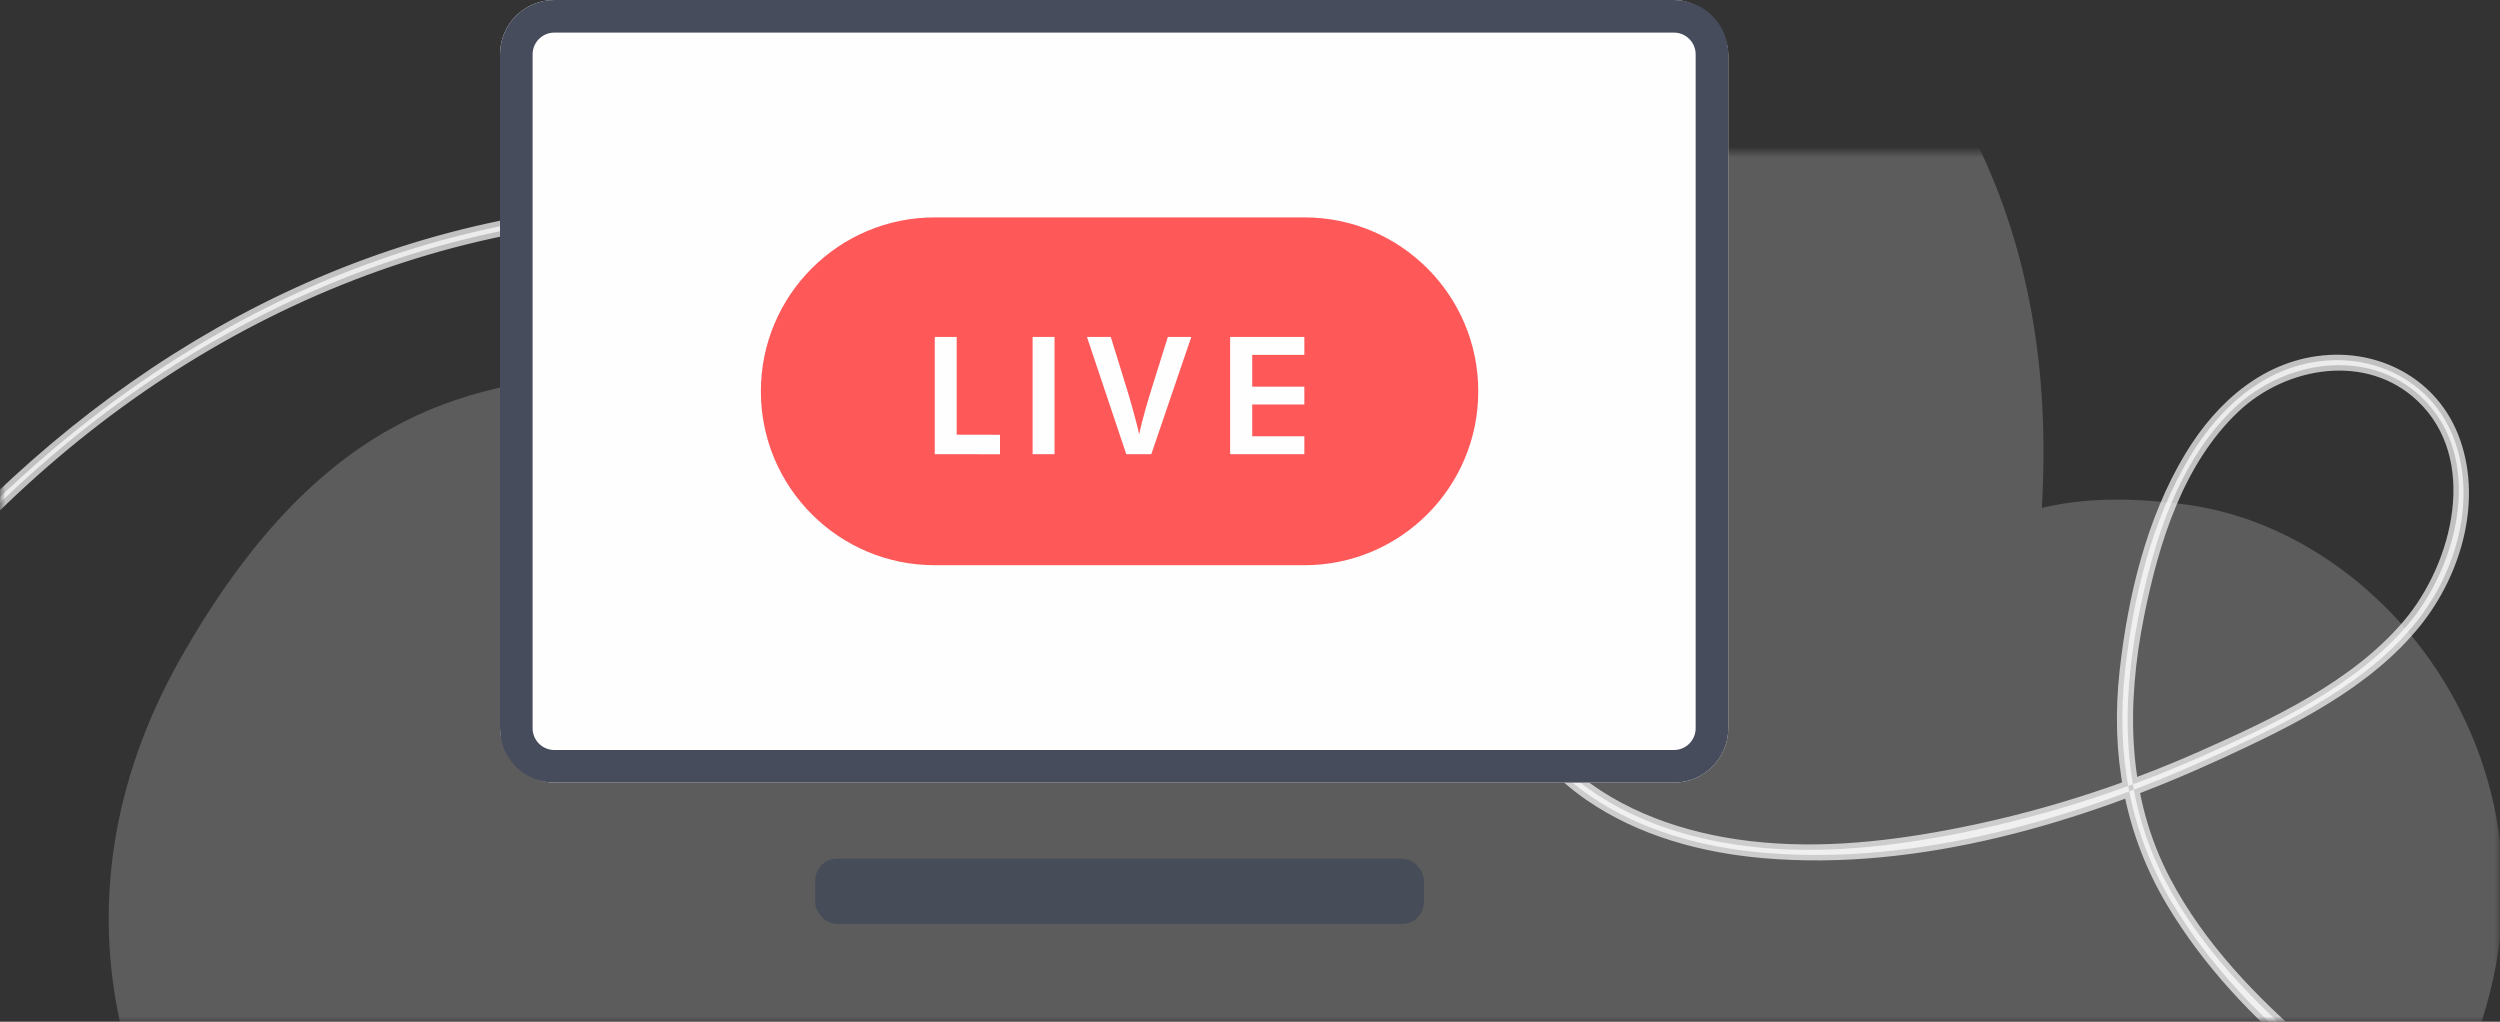 <svg xmlns="http://www.w3.org/2000/svg" xmlns:xlink="http://www.w3.org/1999/xlink" width="230" height="94" viewBox="0 0 230 94">
    <rect x="0" y="0" width="230" height="94" fill="#333333" stroke="none"/>
    <defs>
        <path id="m3wycdguoa" d="M0 14H230V94H0z"/>
    </defs>
    <g fill="none" fill-rule="evenodd">
        <g>
            <g transform="translate(-340 -462) translate(340 462)">
                <mask id="55sy11l28b" fill="#fff">
                    <use xlink:href="#m3wycdguoa"/>
                </mask>
                <g mask="url(#55sy11l28b)">
                    <g>
                        <path fill="#FEFEFE" d="M260.16 4.09C287.125-8.95 331.147 9.262 331 57.726c-.005 1.69-.055 3.357-.148 5.002 3.374-.811 7.575-1.07 13.292-.304 21.2 2.839 40.36 30.85 21.313 59.477-19.047 28.626-52.781 31.906-83.015 23.704-3.717-1.008-7.22-2.246-10.501-3.678-6.332 3.06-12.923 5.69-19.638 7.898-65.244 21.45-118.378-27.87-92.71-73.227 12.669-22.385 26.008-25.248 38.562-26.194l1.319-.093 4.563-.28 1.288-.086c6.848-.484 13.36-1.434 19.278-5.965 4.946-3.786 7.72-7.624 9.832-11.488l.39-.725.375-.725.364-.726.356-.726.521-1.09 1.384-2.93.517-1.066.265-.532.408-.8.424-.798.443-.8.306-.532.157-.266.323-.533.334-.533.171-.266.353-.533.367-.532c.062-.089.125-.178.189-.266l.389-.533.405-.532c.62-.798 1.296-1.596 2.043-2.393l.508-.531c3.285-3.365 7.867-6.716 14.733-10.036z" opacity=".2" transform="translate(-143 -16)"/>
                        <path fill="#FFF" stroke="#FEFEFE" d="M.214 200c12.595-1.02 24.84-4.756 35.5-11.616 9.117-5.868 16.813-13.755 22.83-22.748 6.06-9.054 11.167-19.758 13.017-30.547 1.146-6.677.673-13.906-3.24-19.653-2.86-4.199-7.635-7.108-12.772-5.487-4.922 1.553-8.212 6.38-7.59 11.534.715 5.919 5.71 10.292 11.412 11.257 6.548 1.109 13.806-.934 19.836-3.39 6.28-2.56 12.066-6.256 17.1-10.79 5.185-4.672 9.481-10.33 13.985-15.64 4.632-5.462 9.258-10.958 13.432-16.783 4.167-5.816 8.06-11.715 12.805-17.102 4.407-5.004 9.242-9.645 14.486-13.766 10.297-8.092 22.162-14.154 34.9-17.298 6.269-1.547 12.704-2.387 19.16-2.52 6.472-.133 13.337.164 19.622 1.815 5.717 1.502 11.824 4.611 14.834 9.935 4.055 7.172-.077 14.483-5.164 19.796-2.784 2.907-6.812 6.718-11.22 5.39-4.593-1.386-5.993-6.894-2.625-10.253 2.655-2.647 6.94-3.892 10.354-5.157 3.832-1.42 7.773-2.59 11.81-3.252 7.724-1.265 15.706-.47 22.6 3.412 3.046 1.715 5.807 3.978 8.003 6.702 2.61 3.236 4.153 6.964 5.663 10.799 2.275 5.778 5.067 10.953 10.298 14.556 4.72 3.251 10.418 4.78 16.077 5.264 14.18 1.215 29.163-3.268 41.9-9.142 6.466-2.981 13.536-6.428 18.078-12.103 3.71-4.635 5.65-11.427 3.347-17.129-1.867-4.62-6.447-7.21-11.359-6.93-5.658.323-9.978 4.157-12.798 8.823-3.548 5.872-5.236 13.002-5.99 19.756-.838 7.523.405 14.768 4.31 21.296 6.566 10.974 17.924 19.029 28.79 25.342 12.55 7.29 26.18 12.873 40.169 16.716 6.57 1.805 13.252 3.19 20.014 4.046.284.035.281-.41 0-.446-14.407-1.821-28.522-6.024-41.866-11.695-12.271-5.215-24.343-11.74-34.509-20.446-5.155-4.415-10.03-9.462-13.21-15.515-4.042-7.694-4.103-16.156-2.42-24.517 1.364-6.781 3.64-14.109 8.803-19.003 4.579-4.34 12.265-5.625 17.16-1.002 5.91 5.58 3.438 15.454-1.208 20.936-4.823 5.69-12.289 9.172-18.98 12.14-7.402 3.284-15.182 5.73-23.139 7.238-6.47 1.227-13.102 1.857-19.654.897-6.01-.881-11.93-3.135-16.349-7.413-5.41-5.237-6.629-12.558-10.175-18.904-6.365-11.388-19.61-15.962-32.066-14.344-7.063.918-14.295 3.297-20.65 6.51-4.06 2.052-7.447 6.514-4.025 10.805 3.85 4.829 9.657 2.165 13.383-1.282 4.396-4.066 8.814-9.362 8.767-15.671-.082-10.949-12.351-16.17-21.533-17.482-11.82-1.69-23.925-1.125-35.487 1.9-24.281 6.35-44.297 23.041-58.199 43.546-7.73 11.4-16.726 22.168-25.962 32.388-9.286 10.276-23.492 18.843-37.74 18.793-4.09-.014-8.127-1.214-10.988-4.25-2.639-2.8-4.12-6.887-3.102-10.694 1.8-6.73 9.866-9.812 15.58-5.815 6.386 4.467 8.018 13.243 7.278 20.499-.68 6.668-3.024 13.18-5.732 19.278-8.923 20.091-25.004 36.872-46.084 44.045-6.296 2.142-12.843 3.389-19.467 3.925-.284.022-.286.468 0 .446" opacity=".7" transform="translate(-143 -16)"/>
                    </g>
                </g>
                <g transform="translate(46)">
                    <rect width="113" height="72" fill="#FEFEFE" rx="5"/>
                    <path fill="#464C5C" fill-rule="nonzero" d="M108 0c2.761 0 5 2.239 5 5v62c0 2.761-2.239 5-5 5H5c-2.761 0-5-2.239-5-5V5c0-2.761 2.239-5 5-5h103zm0 3H5c-1.054 0-1.918.816-1.995 1.85L3 5v62c0 1.054.816 1.918 1.85 1.995L5 69h103c1.054 0 1.918-.816 1.995-1.85L110 67V5c0-1.054-.816-1.918-1.85-1.995L108 3z"/>
                    <rect width="56" height="6" x="29" y="79" fill="#464C58" rx="2"/>
                    <path fill="#FF5859" d="M74 20c8.837 0 16 7.163 16 16s-7.163 16-16 16H40c-8.837 0-16-7.163-16-16s7.163-16 16-16h34zM42.016 31H40v10.784l6 .008V40l-3.984-.008V31zm9 0H49v10.784h2.016V31zm5.176 0H54l3.616 10.784h2.304L63.6 31h-2.16l-1.344 4.288c-.608 1.92-1.04 3.477-1.296 4.672l-.112-.528c-.085-.352-.235-.917-.448-1.696-.213-.779-.453-1.595-.72-2.448L56.192 31zM74 31h-6.828v10.784H74v-1.648h-4.796v-2.928H74v-1.632h-4.796v-2.928H74V31z"/>
                </g>
            </g>
        </g>
    </g>
</svg>
